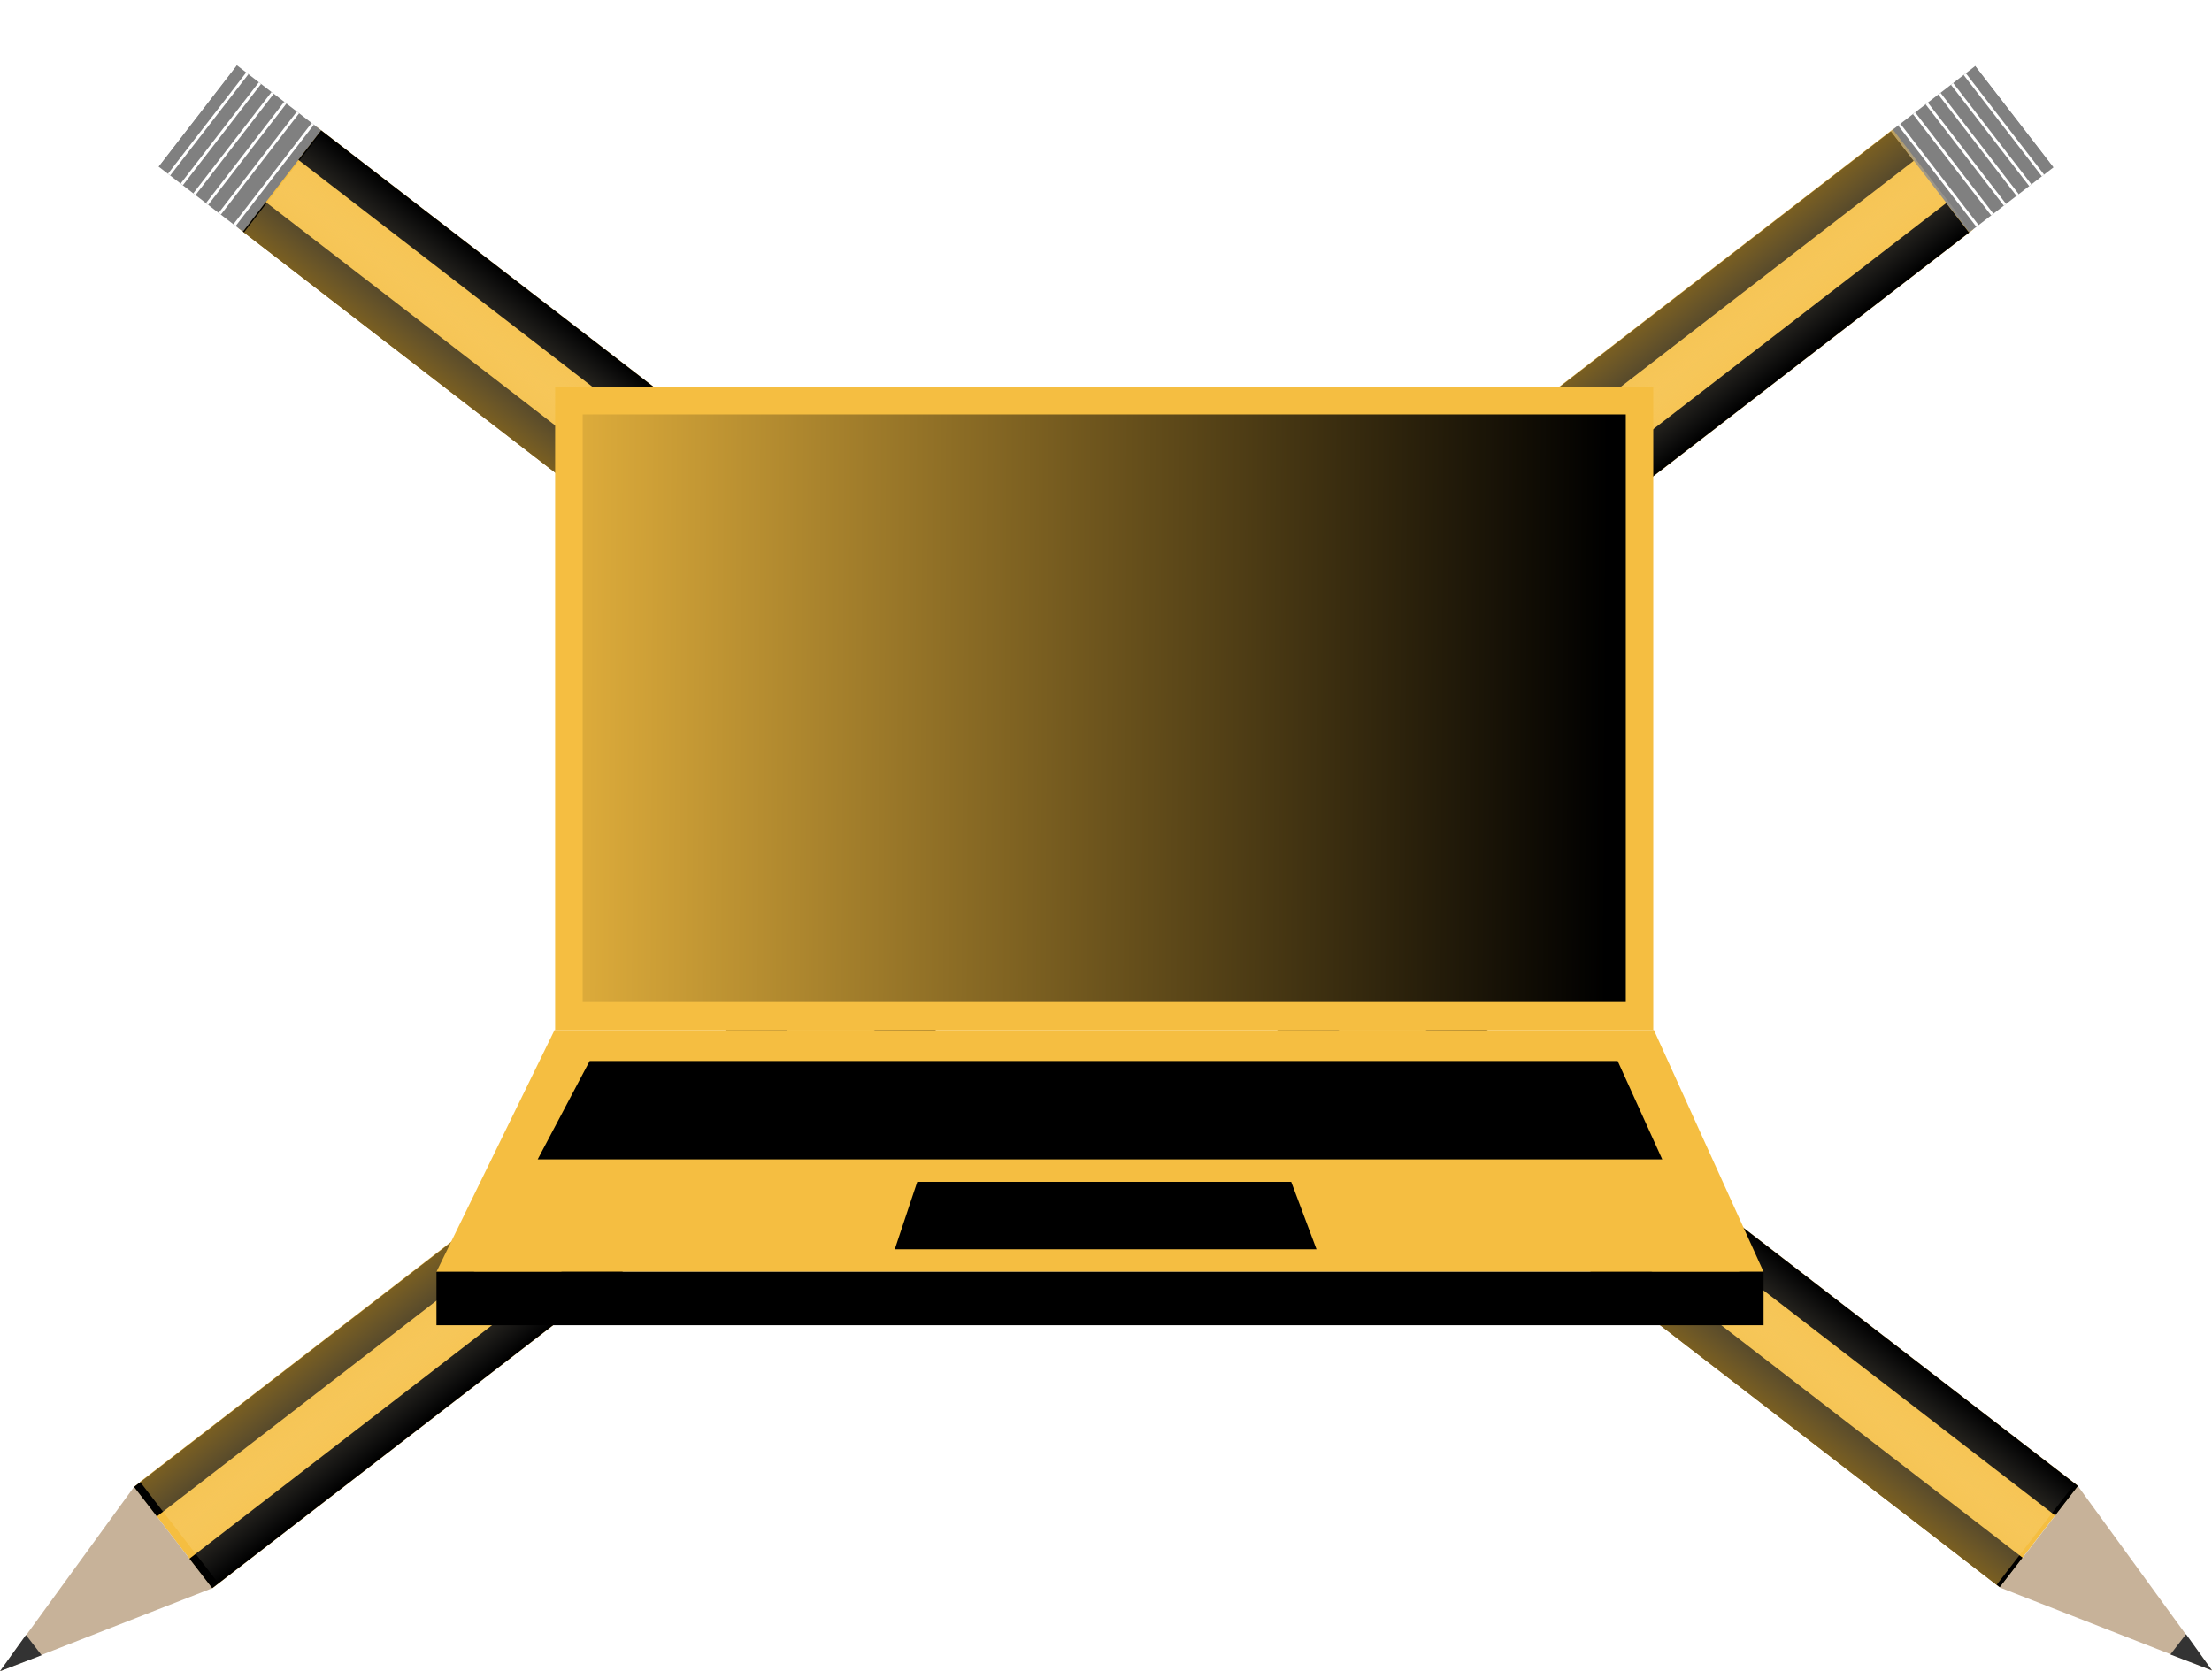 <svg xmlns="http://www.w3.org/2000/svg" xmlns:xlink="http://www.w3.org/1999/xlink" viewBox="0 0 786.72 594.5"><defs><style>.cls-1{fill:#f5be41;}.cls-2{fill:gray;}.cls-3{fill:#c7b299;}.cls-4{fill:#333;}.cls-5,.cls-6{fill:#fff;}.cls-6{stroke:#fff;stroke-miterlimit:10;}.cls-7{fill:url(#linear-gradient);}.cls-8{fill:url(#linear-gradient-2);}.cls-9{fill:url(#linear-gradient-3);}</style><linearGradient id="linear-gradient" x1="193.71" y1="586.23" x2="239.25" y2="586.23" gradientTransform="translate(628.84 891.49) rotate(180)" gradientUnits="userSpaceOnUse"><stop offset="0" stop-color="#fff" stop-opacity="0"/><stop offset="1" stop-color="#f5be41" stop-opacity="0.5"/></linearGradient><linearGradient id="linear-gradient-2" x1="204.14" y1="566.55" x2="249.67" y2="566.55" gradientTransform="translate(-191.19 531.44) rotate(-90)" xlink:href="#linear-gradient"/><linearGradient id="linear-gradient-3" x1="571.5" y1="252.86" x2="166.66" y2="250.75" gradientUnits="userSpaceOnUse"><stop offset="0"/><stop offset="1" stop-color="#f5be41"/></linearGradient></defs><title>Asset 4</title><g id="Layer_2" data-name="Layer 2"><g id="Layer_1-2" data-name="Layer 1"><rect class="cls-1" x="389.22" y="-90.63" width="45.54" height="791.2" transform="translate(-81.17 444.75) rotate(-52.34)"/><rect class="cls-2" x="62.54" y="33.83" width="45.54" height="37.95" transform="translate(179.24 17.54) rotate(127.66)"/><polygon class="cls-3" points="711.23 564.72 739.05 528.67 786.72 594.23 786.72 594.23 711.23 564.72"/><polygon class="cls-4" points="771.92 588.56 777.49 581.35 786.72 594.23 786.72 594.23 771.92 588.56"/><rect class="cls-5" x="32.5" y="10.64" width="45.54" height="37.95" transform="matrix(-0.61, 0.79, -0.79, -0.61, 112.49, 3.96)"/><line class="cls-6" x1="111.24" y1="44.06" x2="83.41" y2="80.1"/><line class="cls-6" x1="105.98" y1="40" x2="78.16" y2="76.04"/><line class="cls-6" x1="101.48" y1="36.52" x2="73.65" y2="72.57"/><line class="cls-6" x1="96.97" y1="33.04" x2="69.14" y2="69.09"/><line class="cls-6" x1="92.46" y1="29.56" x2="64.64" y2="65.61"/><line class="cls-6" x1="87.96" y1="26.09" x2="60.13" y2="62.13"/><rect x="415.95" y="-101.87" width="13.28" height="789.3" transform="translate(-67.39 448.4) rotate(-52.34)"/><rect x="396.24" y="-76.34" width="13.28" height="789.3" transform="translate(-95.27 442.73) rotate(-52.34)"/><rect class="cls-7" x="389.59" y="-88.45" width="45.54" height="787.41" transform="translate(-81.25 445.16) rotate(-52.34)"/><rect class="cls-1" x="-20.86" y="282.48" width="791.2" height="45.54" transform="translate(-108.42 292.58) rotate(-37.66)"/><rect class="cls-2" x="678.66" y="34.12" width="45.54" height="37.95" transform="translate(1087.98 640.79) rotate(-127.66)"/><polygon class="cls-3" points="47.67 528.94 75.49 564.99 0 594.5 0 594.5 47.67 528.94"/><polygon class="cls-4" points="9.23 581.62 14.8 588.83 0 594.5 0 594.5 9.23 581.62"/><rect class="cls-5" x="708.7" y="10.93" width="45.54" height="37.95" transform="translate(1154.73 627.21) rotate(-127.66)"/><line class="cls-6" x1="703.32" y1="80.39" x2="675.5" y2="44.34"/><line class="cls-6" x1="708.58" y1="76.33" x2="680.75" y2="40.28"/><line class="cls-6" x1="713.08" y1="72.85" x2="685.26" y2="36.81"/><line class="cls-6" x1="717.59" y1="69.38" x2="689.77" y2="33.33"/><line class="cls-6" x1="722.1" y1="65.9" x2="694.27" y2="29.85"/><line class="cls-6" x1="726.6" y1="62.42" x2="698.78" y2="26.37"/><rect x="-10.8" y="311.95" width="789.3" height="13.28" transform="translate(-114.68 300.93) rotate(-37.66)"/><rect x="-30.51" y="286.42" width="789.3" height="13.28" transform="translate(-103.18 283.56) rotate(-37.66)"/><rect class="cls-8" x="-18.34" y="281.77" width="787.41" height="45.54" transform="translate(-107.86 292.82) rotate(-37.66)"/><path class="cls-1" d="M197.44,137.77V366.43H588V137.77ZM578,356.08H207.44V147.77H578Z"/><polygon class="cls-1" points="627.23 452.43 155.23 452.43 197.23 366.43 588.23 366.43 627.23 452.43"/><polygon points="191.23 412.43 209.72 377.43 575.34 377.43 591.2 412.43 191.23 412.43"/><rect x="155.23" y="452.43" width="472" height="19"/><polygon points="468.23 444.43 318.23 444.43 326.23 420.43 459.23 420.43 468.23 444.43"/><rect class="cls-9" x="207.23" y="147.43" width="371" height="209"/></g></g></svg>
